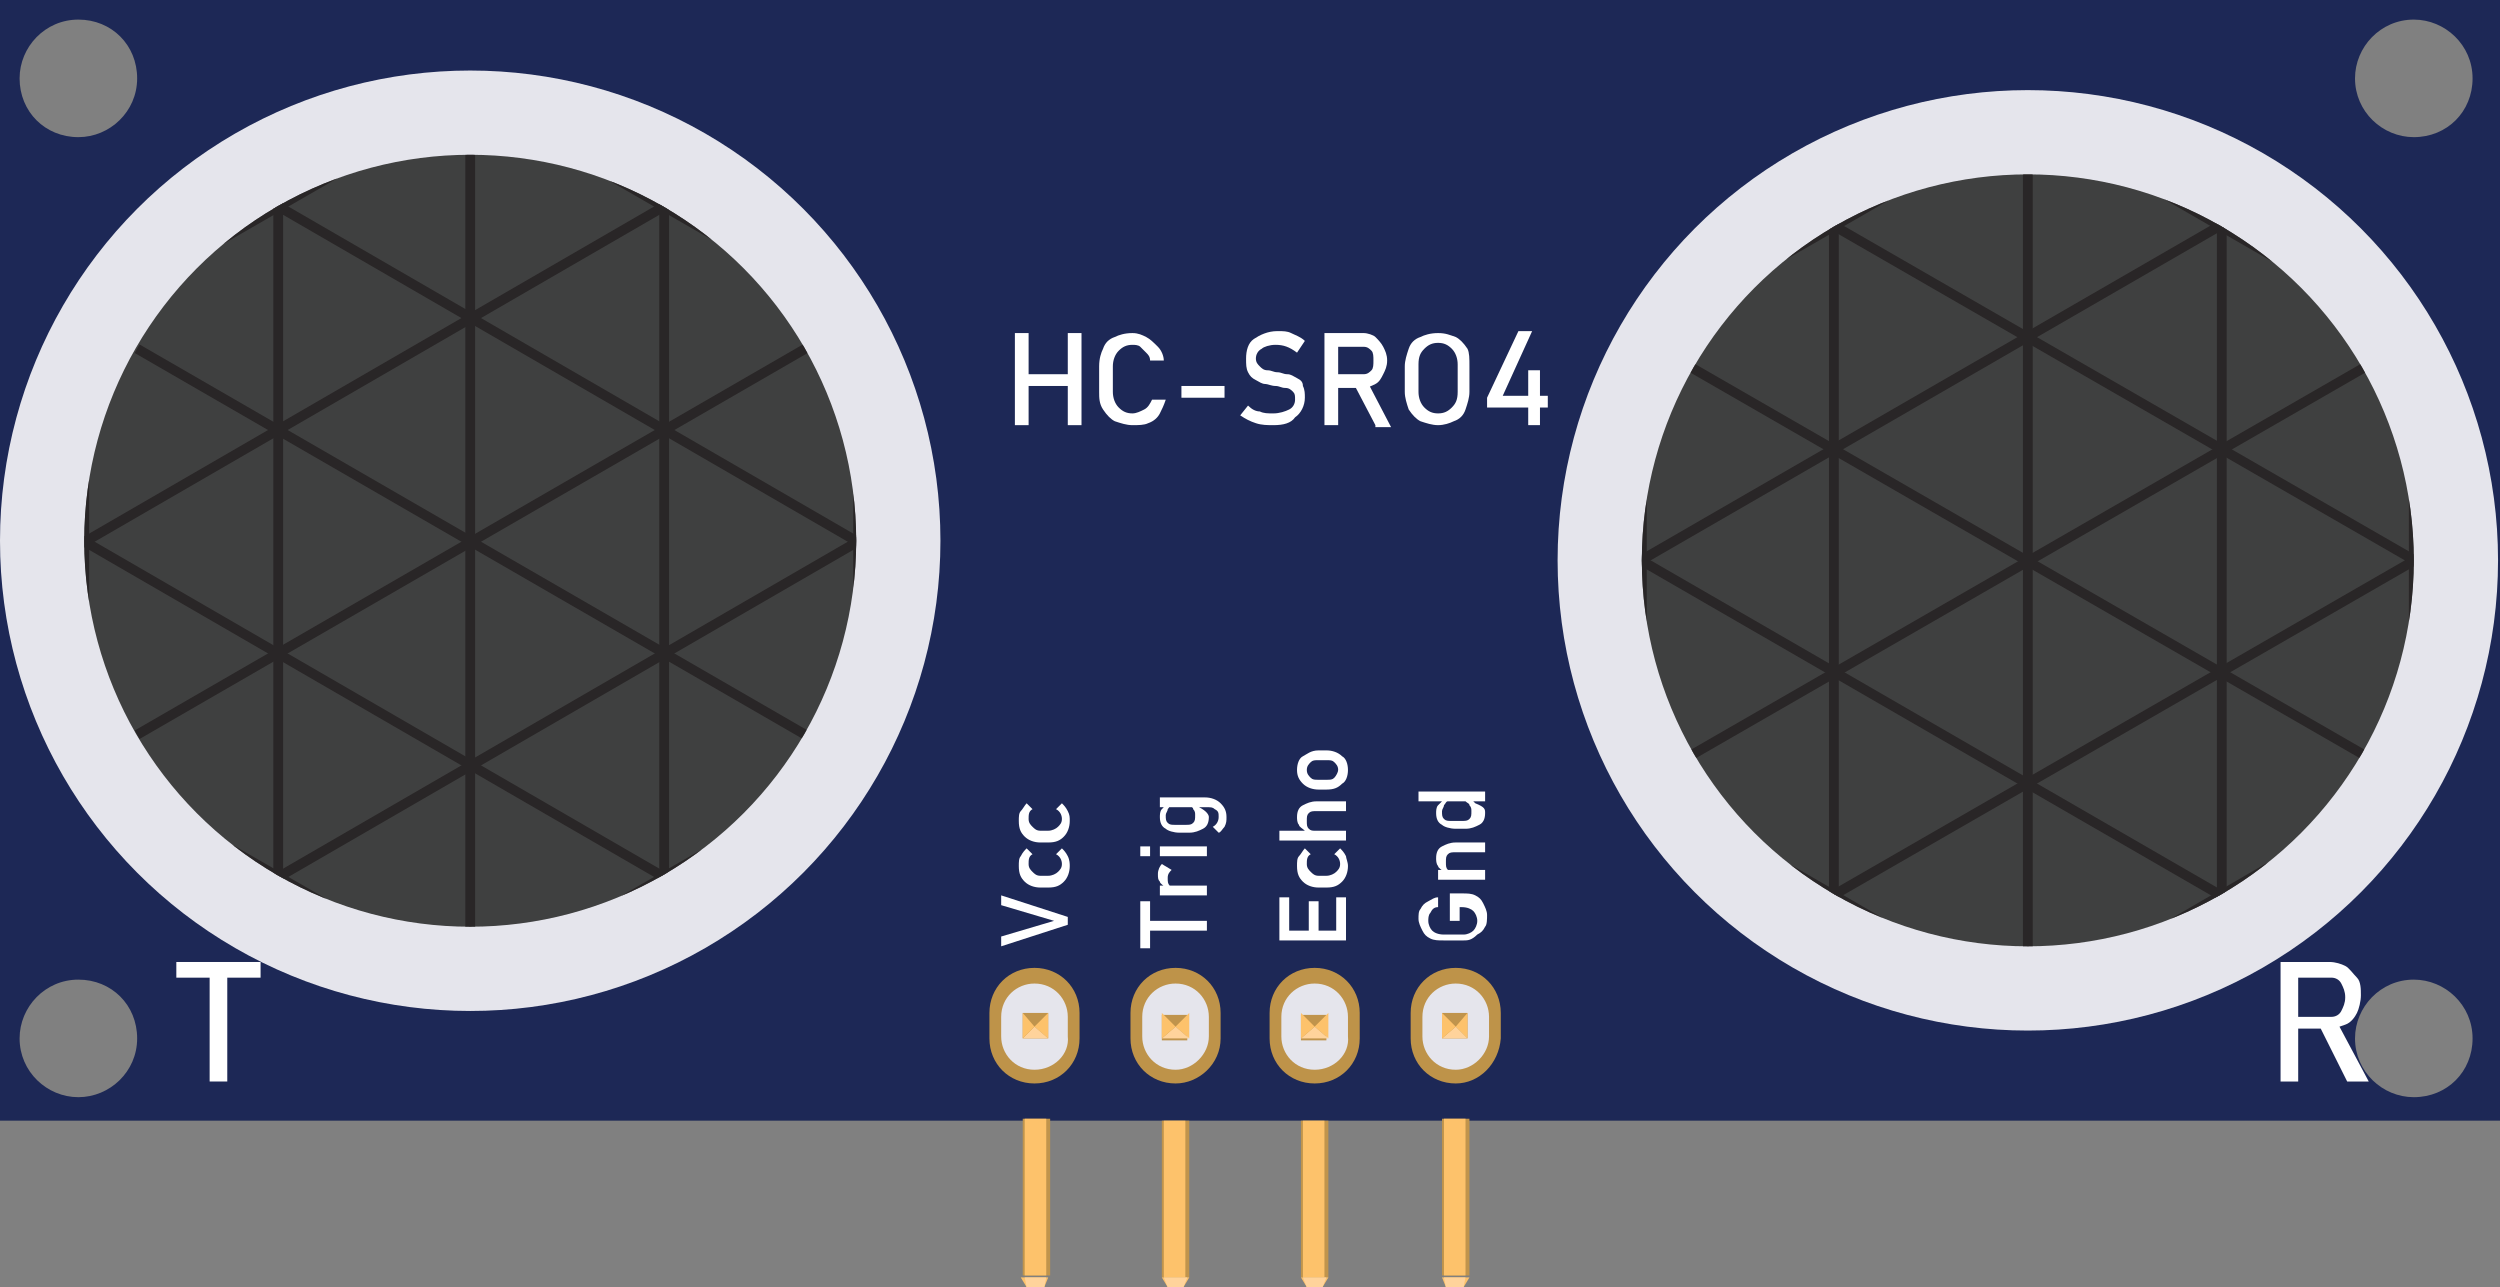 <?xml version="1.0" encoding="utf-8"?>
<!-- Generator: Adobe Illustrator 23.0.1, SVG Export Plug-In . SVG Version: 6.00 Build 0)  -->
<svg version="1.1" id="Layer_1" xmlns="http://www.w3.org/2000/svg" xmlns:xlink="http://www.w3.org/1999/xlink" x="0px" y="0px"
	 viewBox="0 0 127.6 65.7" style="enable-background:new 0 0 127.6 65.7;" xml:space="preserve">
<rect x="0" y="0" width="127.6" height="65.7" fill="#808080" stroke="none"/>
<style type="text/css">
	.st0{fill:#1D2856;}
	.st1{enable-background:new    ;}
	.st2{fill:#FFFFFF;}
	.st3{fill:#BE9349;}
	.st4{fill:#E5E5EC;}
	.st5{fill:#C0944C;}
	.st6{fill:#FDC26B;}
	.st7{fill:#FFD39B;}
	.st8{fill:#3F4040;}
	.st9{opacity:0.8;}
	.st10{clip-path:url(#SVGID_2_);}
	.st11{fill:none;stroke:#231F20;stroke-width:0.5;stroke-miterlimit:10;}
	.st12{clip-path:url(#SVGID_4_);}
</style>
<g>
	<path class="st0" d="M0,0v57.2h127.6V0H0z M4,56c-1.6,0-3-1.3-3-3c0-1.6,1.3-3,3-3s3,1.3,3,3S5.6,56,4,56z M4,7C2.3,7,1,5.7,1,4
		c0-1.6,1.3-3,3-3s3,1.3,3,3S5.6,7,4,7z M123.2,56c-1.6,0-3-1.3-3-3c0-1.6,1.3-3,3-3c1.6,0,3,1.3,3,3S124.9,56,123.2,56z M123.2,7
		c-1.6,0-3-1.3-3-3c0-1.6,1.3-3,3-3c1.6,0,3,1.3,3,3S124.9,7,123.2,7z"/>
</g>
<g>
	<g class="st1">
		<path class="st2" d="M51.8,21.7V17h0.7v4.7H51.8z M52.3,19.7v-0.6h2.6v0.6H52.3z M54.5,21.7V17h0.7v4.7H54.5z"/>
		<path class="st2" d="M57.8,21.7c-0.3,0-0.6-0.1-0.9-0.2c-0.2-0.1-0.4-0.3-0.6-0.6s-0.2-0.6-0.2-0.9v-1.3c0-0.4,0.1-0.7,0.2-0.9
			c0.1-0.3,0.3-0.5,0.6-0.6c0.2-0.1,0.5-0.2,0.9-0.2c0.3,0,0.5,0.1,0.7,0.2s0.4,0.3,0.6,0.5c0.2,0.2,0.3,0.5,0.3,0.7h-0.7
			c0-0.2-0.1-0.3-0.2-0.4c-0.1-0.1-0.2-0.2-0.3-0.3c-0.1-0.1-0.3-0.1-0.4-0.1c-0.3,0-0.5,0.1-0.7,0.3c-0.2,0.2-0.3,0.5-0.3,0.8V20
			c0,0.3,0.1,0.6,0.3,0.8c0.2,0.2,0.4,0.3,0.7,0.3c0.2,0,0.4-0.1,0.6-0.2s0.3-0.3,0.4-0.5h0.7c-0.1,0.3-0.2,0.5-0.3,0.7
			s-0.3,0.4-0.6,0.5C58.4,21.7,58.1,21.7,57.8,21.7z"/>
		<path class="st2" d="M60.3,19.7h2.2v0.6h-2.2V19.7z"/>
		<path class="st2" d="M65,21.7c-0.3,0-0.6,0-0.9-0.1c-0.3-0.1-0.5-0.2-0.8-0.4l0.4-0.5c0.2,0.2,0.4,0.3,0.6,0.3
			c0.2,0.1,0.4,0.1,0.7,0.1c0.3,0,0.6-0.1,0.8-0.2c0.2-0.1,0.3-0.3,0.3-0.5v0c0-0.2,0-0.3-0.1-0.4c-0.1-0.1-0.2-0.2-0.4-0.2
			s-0.3-0.1-0.5-0.1c-0.2,0-0.4-0.1-0.5-0.1c-0.2,0-0.3-0.1-0.5-0.2c-0.2-0.1-0.3-0.2-0.4-0.4c-0.1-0.2-0.1-0.4-0.1-0.7v0
			c0-0.4,0.1-0.8,0.4-1c0.3-0.2,0.7-0.4,1.2-0.4c0.3,0,0.5,0,0.7,0.1c0.2,0.1,0.5,0.2,0.7,0.4L66.2,18c-0.4-0.3-0.7-0.4-1.1-0.4
			c-0.3,0-0.6,0.1-0.7,0.2c-0.2,0.1-0.3,0.3-0.3,0.5v0c0,0.2,0.1,0.3,0.2,0.4c0.1,0.1,0.2,0.2,0.4,0.2c0.2,0,0.3,0.1,0.5,0.1
			c0.2,0,0.3,0.1,0.5,0.1c0.2,0,0.3,0.1,0.5,0.2s0.3,0.2,0.3,0.4c0.1,0.2,0.1,0.4,0.1,0.6v0c0,0.4-0.2,0.8-0.5,1
			C65.9,21.6,65.5,21.7,65,21.7z"/>
		<path class="st2" d="M67.6,21.7V17h0.7v4.7H67.6z M67.9,19.7v-0.6h1.7c0.2,0,0.3-0.1,0.4-0.2c0.1-0.1,0.1-0.3,0.1-0.5
			c0-0.2,0-0.4-0.1-0.5c-0.1-0.1-0.2-0.2-0.4-0.2h-1.7V17h1.7c0.2,0,0.5,0.1,0.6,0.2s0.3,0.3,0.4,0.5c0.1,0.2,0.2,0.4,0.2,0.7
			c0,0.3-0.1,0.5-0.2,0.7c-0.1,0.2-0.2,0.4-0.4,0.5c-0.2,0.1-0.4,0.2-0.6,0.2H67.9z M70.2,21.7l-1.1-2.1l0.7-0.1l1.2,2.3H70.2z"/>
		<path class="st2" d="M73.4,21.7c-0.3,0-0.6-0.1-0.9-0.2c-0.2-0.1-0.4-0.3-0.6-0.6c-0.1-0.3-0.2-0.6-0.2-0.9v-1.3
			c0-0.3,0.1-0.6,0.2-0.9c0.1-0.3,0.3-0.5,0.6-0.6c0.2-0.1,0.5-0.2,0.9-0.2s0.6,0.1,0.9,0.2c0.2,0.1,0.4,0.3,0.6,0.6
			C75,18,75,18.3,75,18.7V20c0,0.3-0.1,0.6-0.2,0.9c-0.1,0.3-0.3,0.5-0.6,0.6C74,21.6,73.7,21.7,73.4,21.7z M73.4,21.1
			c0.3,0,0.5-0.1,0.7-0.3s0.3-0.4,0.3-0.8v-1.4c0-0.3-0.1-0.6-0.3-0.8c-0.2-0.2-0.4-0.3-0.7-0.3s-0.5,0.1-0.7,0.3
			c-0.2,0.2-0.3,0.4-0.3,0.8V20c0,0.3,0.1,0.6,0.3,0.8S73.1,21.1,73.4,21.1z"/>
		<path class="st2" d="M75.9,20.9v-0.6l1.6-3.4h0.7l-1.5,3.3h2.3v0.6H75.9z M78,21.7v-2.8h0.6v2.8H78z"/>
	</g>
</g>
<g>
	<g class="st1">
		<path class="st2" d="M116.4,55.2v-6.1h0.9v6.1H116.4z M116.7,52.7v-0.8h2.3c0.2,0,0.4-0.1,0.5-0.3c0.1-0.2,0.2-0.4,0.2-0.7
			s-0.1-0.5-0.2-0.7c-0.1-0.2-0.3-0.3-0.5-0.3h-2.3v-0.8h2.2c0.3,0,0.6,0.1,0.8,0.2s0.4,0.4,0.6,0.6s0.2,0.6,0.2,0.9
			s-0.1,0.7-0.2,0.9s-0.3,0.5-0.6,0.6s-0.5,0.2-0.8,0.2H116.7z M119.8,55.2l-1.4-2.8l0.9-0.2l1.6,3H119.8z"/>
	</g>
</g>
<g>
	<g class="st1">
		<path class="st2" d="M9,49.9v-0.8h4.3v0.8H9z M10.7,55.2v-5.6h0.9v5.6H10.7z"/>
	</g>
</g>
<g>
	<g class="st1">
		<path class="st2" d="M54.5,47.2l-3.4,1.1v-0.5l2.7-0.8l-2.7-0.8v-0.5l3.4,1.1V47.2z"/>
		<path class="st2" d="M54.6,44.2c0,0.3-0.1,0.6-0.3,0.8c-0.2,0.2-0.4,0.3-0.8,0.3h-0.4c-0.3,0-0.6-0.1-0.8-0.3
			c-0.2-0.2-0.3-0.4-0.3-0.8c0-0.2,0-0.4,0.1-0.5c0.1-0.2,0.2-0.3,0.3-0.4l0.3,0.3c-0.2,0.1-0.2,0.3-0.2,0.5c0,0.2,0.1,0.3,0.2,0.4
			c0.1,0.1,0.2,0.2,0.4,0.2h0.4c0.2,0,0.4-0.1,0.5-0.2c0.1-0.1,0.2-0.2,0.2-0.4c0-0.2-0.1-0.4-0.3-0.5l0.3-0.3
			c0.1,0.1,0.2,0.2,0.3,0.4C54.6,43.9,54.6,44.1,54.6,44.2z"/>
		<path class="st2" d="M54.6,41.9c0,0.3-0.1,0.6-0.3,0.8c-0.2,0.2-0.4,0.3-0.8,0.3h-0.4c-0.3,0-0.6-0.1-0.8-0.3
			c-0.2-0.2-0.3-0.4-0.3-0.8c0-0.2,0-0.4,0.1-0.5s0.2-0.3,0.3-0.4l0.3,0.3c-0.2,0.1-0.2,0.3-0.2,0.5c0,0.2,0.1,0.3,0.2,0.4
			c0.1,0.1,0.2,0.2,0.4,0.2h0.4c0.2,0,0.4-0.1,0.5-0.2c0.1-0.1,0.2-0.2,0.2-0.4c0-0.2-0.1-0.4-0.3-0.5l0.3-0.3
			c0.1,0.1,0.2,0.2,0.3,0.4C54.6,41.6,54.6,41.7,54.6,41.9z"/>
	</g>
</g>
<g>
	<path class="st3" d="M52.8,55.3L52.8,55.3c-1.3,0-2.3-1-2.3-2.3v-1.3c0-1.3,1-2.3,2.3-2.3l0,0c1.3,0,2.3,1,2.3,2.3V53
		C55.1,54.3,54.1,55.3,52.8,55.3z"/>
	<path class="st4" d="M52.8,54.6L52.8,54.6c-1,0-1.7-0.8-1.7-1.7v-1c0-1,0.8-1.7,1.7-1.7l0,0c1,0,1.7,0.8,1.7,1.7v1
		C54.6,53.8,53.8,54.6,52.8,54.6z"/>
	<g>
		<rect x="52.2" y="51.7" class="st5" width="1.3" height="1.3"/>
		<polygon class="st6" points="52.8,52.4 53.5,53 53.5,51.7 		"/>
		<polygon class="st7" points="52.2,53 52.8,52.4 53.5,53 		"/>
		<polygon class="st6" points="52.2,51.7 52.8,52.4 52.2,53 		"/>
	</g>
</g>
<g>
	<rect x="52.2" y="57.1" class="st5" width="1.4" height="8"/>
	<rect x="52.3" y="57.1" class="st6" width="1.1" height="8"/>
	<polygon class="st6" points="53.3,65.7 53.5,65.2 52.1,65.2 52.4,65.7 	"/>
	<polygon class="st7" points="53.3,65.7 53.4,65.2 52.3,65.2 52.4,65.7 	"/>
</g>
<g>
	<g class="st1">
		<path class="st2" d="M58.7,48.4h-0.5V46h0.5V48.4z M61.6,47.5h-3.1V47h3.1V47.5z"/>
		<path class="st2" d="M59.8,44.4c-0.1,0.1-0.2,0.2-0.2,0.4c0,0.2,0,0.3,0.1,0.4s0.2,0.1,0.3,0.1l-0.5,0c-0.1-0.1-0.3-0.2-0.3-0.3
			c-0.1-0.1-0.1-0.2-0.1-0.4c0-0.2,0.1-0.4,0.2-0.5L59.8,44.4z M61.6,45.7h-2.4v-0.5h2.4V45.7z"/>
		<path class="st2" d="M58.7,43.7h-0.5v-0.5h0.5V43.7z M61.6,43.7h-2.4v-0.5h2.4V43.7z"/>
		<path class="st2" d="M61.7,41.7c0,0.3-0.1,0.5-0.3,0.6c-0.2,0.1-0.4,0.2-0.7,0.2h-0.5c-0.3,0-0.6-0.1-0.7-0.2
			c-0.2-0.1-0.3-0.3-0.3-0.6c0-0.1,0-0.3,0.1-0.4c0.1-0.1,0.2-0.2,0.3-0.3l0.5,0c-0.1,0-0.2,0-0.3,0.1c-0.1,0-0.1,0.1-0.2,0.2
			c0,0.1-0.1,0.2-0.1,0.3c0,0.2,0,0.3,0.1,0.4s0.2,0.1,0.4,0.1h0.5c0.2,0,0.3,0,0.4-0.1c0.1-0.1,0.1-0.2,0.1-0.4
			c0-0.1,0-0.2-0.1-0.3c0-0.1-0.1-0.1-0.2-0.2c-0.1,0-0.2-0.1-0.3-0.1l0.5,0c0.1,0,0.2,0.1,0.3,0.2C61.6,41.4,61.7,41.6,61.7,41.7z
			 M62.6,41.7c0,0.2,0,0.3-0.1,0.5c-0.1,0.1-0.2,0.3-0.3,0.3l-0.3-0.3c0.2-0.1,0.3-0.3,0.3-0.5c0-0.2,0-0.3-0.2-0.4
			c-0.1-0.1-0.2-0.1-0.4-0.1h-2.4v-0.5h2.3c0.3,0,0.6,0.1,0.8,0.3S62.6,41.4,62.6,41.7z"/>
	</g>
</g>
<g>
	<path class="st3" d="M60,55.3L60,55.3c-1.3,0-2.3-1-2.3-2.3v-1.3c0-1.3,1-2.3,2.3-2.3l0,0c1.3,0,2.3,1,2.3,2.3V53
		C62.3,54.3,61.2,55.3,60,55.3z"/>
	<path class="st4" d="M60,54.6L60,54.6c-1,0-1.7-0.8-1.7-1.7v-1c0-1,0.8-1.7,1.7-1.7l0,0c1,0,1.7,0.8,1.7,1.7v1
		C61.7,53.8,60.9,54.6,60,54.6z"/>
	<g>
		<rect x="59.3" y="51.8" class="st5" width="1.3" height="1.3"/>
		<polygon class="st6" points="60,52.4 60.7,53 60.7,51.7 		"/>
		<polygon class="st7" points="59.3,53 60,52.4 60.7,53 		"/>
		<polygon class="st6" points="59.3,51.7 60,52.4 59.3,53 		"/>
	</g>
</g>
<g>
	<rect x="59.3" y="57.2" class="st5" width="1.4" height="8"/>
	<rect x="59.4" y="57.2" class="st6" width="1.1" height="8"/>
	<polygon class="st6" points="60.4,65.7 60.7,65.2 59.3,65.2 59.6,65.7 	"/>
	<polygon class="st7" points="60.4,65.7 60.6,65.2 59.4,65.2 59.6,65.7 	"/>
</g>
<g>
	<g class="st1">
		<path class="st2" d="M65.8,47.7h-0.5v-1.9h0.5V47.7z M68.7,48h-3.4v-0.5h3.4V48z M67.3,47.7h-0.5v-1.7h0.5V47.7z M68.7,47.7h-0.5
			v-1.9h0.5V47.7z"/>
		<path class="st2" d="M68.8,44.2c0,0.3-0.1,0.6-0.3,0.8c-0.2,0.2-0.4,0.3-0.8,0.3h-0.4c-0.3,0-0.6-0.1-0.8-0.3
			c-0.2-0.2-0.3-0.4-0.3-0.8c0-0.2,0-0.4,0.1-0.5s0.2-0.3,0.3-0.4l0.3,0.3c-0.2,0.1-0.2,0.3-0.2,0.5c0,0.2,0.1,0.3,0.2,0.4
			c0.1,0.1,0.2,0.2,0.4,0.2h0.4c0.2,0,0.4-0.1,0.5-0.2c0.1-0.1,0.2-0.2,0.2-0.4c0-0.2-0.1-0.4-0.3-0.5l0.3-0.3
			c0.1,0.1,0.2,0.2,0.3,0.4C68.7,43.8,68.8,44,68.8,44.2z"/>
		<path class="st2" d="M68.7,42.9h-3.4v-0.5h3.4V42.9z M68.7,41.4h-1.5c-0.2,0-0.3,0-0.4,0.1s-0.1,0.2-0.1,0.4c0,0.2,0,0.3,0.1,0.4
			c0.1,0.1,0.2,0.1,0.3,0.1l-0.5,0c-0.1-0.1-0.3-0.2-0.3-0.3c-0.1-0.1-0.1-0.3-0.1-0.4c0-0.3,0.1-0.5,0.3-0.6
			c0.2-0.1,0.4-0.2,0.7-0.2h1.5V41.4z"/>
		<path class="st2" d="M68.8,39.3c0,0.3-0.1,0.6-0.3,0.7c-0.2,0.2-0.4,0.3-0.8,0.3h-0.4c-0.3,0-0.6-0.1-0.8-0.3s-0.3-0.4-0.3-0.7
			s0.1-0.6,0.3-0.7s0.4-0.3,0.8-0.3h0.4c0.3,0,0.6,0.1,0.8,0.3C68.7,38.7,68.8,39,68.8,39.3z M68.3,39.3c0-0.2-0.1-0.3-0.2-0.4
			c-0.1-0.1-0.2-0.1-0.4-0.1h-0.4c-0.2,0-0.3,0-0.4,0.1c-0.1,0.1-0.2,0.2-0.2,0.4s0.1,0.3,0.2,0.4c0.1,0.1,0.2,0.1,0.4,0.1h0.4
			c0.2,0,0.3,0,0.4-0.1S68.3,39.4,68.3,39.3z"/>
	</g>
</g>
<g>
	<path class="st3" d="M67.1,55.3L67.1,55.3c-1.3,0-2.3-1-2.3-2.3v-1.3c0-1.3,1-2.3,2.3-2.3l0,0c1.3,0,2.3,1,2.3,2.3V53
		C69.4,54.3,68.4,55.3,67.1,55.3z"/>
	<path class="st4" d="M67.1,54.6L67.1,54.6c-1,0-1.7-0.8-1.7-1.7v-1c0-1,0.8-1.7,1.7-1.7l0,0c1,0,1.7,0.8,1.7,1.7v1
		C68.9,53.8,68.1,54.6,67.1,54.6z"/>
	<g>
		<rect x="66.4" y="51.8" class="st5" width="1.3" height="1.3"/>
		<polygon class="st6" points="67.1,52.4 67.8,53 67.8,51.7 		"/>
		<polygon class="st7" points="66.4,53 67.1,52.4 67.8,53 		"/>
		<polygon class="st6" points="66.4,51.7 67.1,52.4 66.4,53 		"/>
	</g>
</g>
<g>
	<rect x="66.4" y="57.2" class="st5" width="1.4" height="8"/>
	<rect x="66.5" y="57.2" class="st6" width="1.1" height="8"/>
	<polygon class="st6" points="67.5,65.7 67.8,65.2 66.4,65.2 66.7,65.7 	"/>
	<polygon class="st7" points="67.5,65.7 67.7,65.2 66.5,65.2 66.7,65.7 	"/>
</g>
<g>
	<g class="st1">
		<path class="st2" d="M74,46.8v-1.2h0.6c0.3,0,0.5,0,0.7,0.1c0.2,0.1,0.3,0.2,0.4,0.4s0.2,0.4,0.2,0.6c0,0.2,0,0.5-0.1,0.6
			c-0.1,0.2-0.2,0.3-0.4,0.4C75.1,48,74.9,48,74.7,48h-1c-0.3,0-0.5,0-0.7-0.1c-0.2-0.1-0.3-0.2-0.4-0.4c-0.1-0.2-0.2-0.4-0.2-0.6
			c0-0.2,0-0.4,0.1-0.5c0.1-0.2,0.2-0.3,0.4-0.4c0.2-0.1,0.3-0.2,0.5-0.2v0.5c-0.2,0-0.3,0.1-0.4,0.3c-0.1,0.1-0.1,0.3-0.1,0.4
			c0,0.2,0.1,0.4,0.2,0.5c0.1,0.1,0.3,0.2,0.6,0.2h1c0.2,0,0.4-0.1,0.5-0.2c0.1-0.1,0.2-0.3,0.2-0.5c0-0.2-0.1-0.4-0.2-0.5
			s-0.3-0.2-0.6-0.2h-0.1l0,0.7H74z"/>
		<path class="st2" d="M75.8,43.5h-1.5c-0.2,0-0.3,0-0.4,0.1c-0.1,0.1-0.1,0.2-0.1,0.4c0,0.2,0,0.3,0.1,0.4c0.1,0.1,0.2,0.1,0.3,0.1
			l-0.5,0c-0.1-0.1-0.3-0.2-0.3-0.3c-0.1-0.1-0.1-0.3-0.1-0.4c0-0.3,0.1-0.5,0.3-0.6c0.2-0.1,0.4-0.2,0.7-0.2h1.5V43.5z M75.8,44.9
			h-2.4v-0.5h2.4V44.9z"/>
		<path class="st2" d="M75.8,40.9h-3.4v-0.5h3.4V40.9z M75.8,41.5c0,0.3-0.1,0.5-0.3,0.6c-0.2,0.1-0.4,0.2-0.7,0.2h-0.5
			c-0.3,0-0.6-0.1-0.7-0.2c-0.2-0.1-0.3-0.3-0.3-0.6c0-0.1,0-0.3,0.1-0.4c0.1-0.1,0.2-0.2,0.3-0.3l0.5,0c-0.1,0-0.2,0-0.3,0.1
			c-0.1,0-0.1,0.1-0.2,0.2c0,0.1-0.1,0.2-0.1,0.3c0,0.2,0,0.3,0.1,0.4s0.2,0.1,0.4,0.1h0.5c0.2,0,0.3,0,0.4-0.1
			c0.1-0.1,0.1-0.2,0.1-0.4c0-0.1,0-0.2-0.1-0.3c0-0.1-0.1-0.1-0.2-0.2c-0.1,0-0.2-0.1-0.3-0.1l0.5,0c0.1,0,0.2,0.1,0.3,0.2
			C75.8,41.2,75.8,41.3,75.8,41.5z"/>
	</g>
</g>
<g>
	<path class="st3" d="M74.3,55.3L74.3,55.3c-1.3,0-2.3-1-2.3-2.3v-1.3c0-1.3,1-2.3,2.3-2.3l0,0c1.3,0,2.3,1,2.3,2.3V53
		C76.5,54.3,75.5,55.3,74.3,55.3z"/>
	<path class="st4" d="M74.3,54.6L74.3,54.6c-1,0-1.7-0.8-1.7-1.7v-1c0-1,0.8-1.7,1.7-1.7l0,0c1,0,1.7,0.8,1.7,1.7v1
		C76,53.8,75.2,54.6,74.3,54.6z"/>
	<g>
		<rect x="73.6" y="51.7" class="st5" width="1.3" height="1.3"/>
		<polygon class="st6" points="74.3,52.4 74.9,53 74.9,51.7 		"/>
		<polygon class="st7" points="73.6,53 74.3,52.4 74.9,53 		"/>
		<polygon class="st6" points="73.6,51.7 74.3,52.4 73.6,53 		"/>
	</g>
</g>
<g>
	<rect x="73.6" y="57.1" class="st5" width="1.4" height="8"/>
	<rect x="73.7" y="57.1" class="st6" width="1.1" height="8"/>
	<polygon class="st6" points="74.7,65.7 75,65.2 73.6,65.2 73.8,65.7 	"/>
	<polygon class="st7" points="74.7,65.7 74.8,65.2 73.7,65.2 73.8,65.7 	"/>
</g>
<g>
	<circle class="st4" cx="24" cy="27.6" r="24"/>
	<circle class="st8" cx="24" cy="27.6" r="19.7"/>
	<g class="st9">
		<g>
			<defs>
				<circle id="SVGID_1_" cx="24" cy="27.6" r="19.7"/>
			</defs>
			<clipPath id="SVGID_2_">
				<use xlink:href="#SVGID_1_"  style="overflow:visible;"/>
			</clipPath>
			<g class="st10">
				<g>
					<line class="st11" x1="4.3" y1="7.9" x2="4.3" y2="47.4"/>
					<line class="st11" x1="14.2" y1="7.9" x2="14.2" y2="47.4"/>
					<line class="st11" x1="24" y1="7.9" x2="24" y2="47.4"/>
					<line class="st11" x1="33.9" y1="7.9" x2="33.9" y2="47.4"/>
					<line class="st11" x1="43.8" y1="7.9" x2="43.8" y2="47.4"/>
				</g>
				<g>
					<line class="st11" x1="-2.9" y1="34.9" x2="31.3" y2="54.6"/>
					<line class="st11" x1="2" y1="26.3" x2="36.2" y2="46.1"/>
					<line class="st11" x1="7" y1="17.8" x2="41.1" y2="37.5"/>
					<line class="st11" x1="11.9" y1="9.2" x2="46.1" y2="29"/>
					<line class="st11" x1="16.8" y1="0.7" x2="51" y2="20.4"/>
				</g>
				<g>
					<line class="st11" x1="51" y1="34.9" x2="16.8" y2="54.6"/>
					<line class="st11" x1="46.1" y1="26.3" x2="11.9" y2="46.1"/>
					<line class="st11" x1="41.1" y1="17.8" x2="7" y2="37.5"/>
					<line class="st11" x1="36.2" y1="9.2" x2="2" y2="29"/>
					<line class="st11" x1="31.3" y1="0.7" x2="-2.9" y2="20.4"/>
				</g>
			</g>
		</g>
	</g>
</g>
<g>
	<circle class="st4" cx="103.5" cy="28.6" r="24"/>
	<circle class="st8" cx="103.5" cy="28.6" r="19.7"/>
	<g class="st9">
		<g>
			<defs>
				<circle id="SVGID_3_" cx="103.5" cy="28.6" r="19.7"/>
			</defs>
			<clipPath id="SVGID_4_">
				<use xlink:href="#SVGID_3_"  style="overflow:visible;"/>
			</clipPath>
			<g class="st12">
				<g>
					<line class="st11" x1="83.8" y1="8.9" x2="83.8" y2="48.4"/>
					<line class="st11" x1="93.6" y1="8.9" x2="93.6" y2="48.4"/>
					<line class="st11" x1="103.5" y1="8.9" x2="103.5" y2="48.4"/>
					<line class="st11" x1="113.4" y1="8.9" x2="113.4" y2="48.4"/>
					<line class="st11" x1="123.2" y1="8.9" x2="123.2" y2="48.4"/>
				</g>
				<g>
					<line class="st11" x1="76.5" y1="35.8" x2="110.7" y2="55.6"/>
					<line class="st11" x1="81.5" y1="27.3" x2="115.6" y2="47"/>
					<line class="st11" x1="86.4" y1="18.8" x2="120.6" y2="38.5"/>
					<line class="st11" x1="91.3" y1="10.2" x2="125.5" y2="29.9"/>
					<line class="st11" x1="96.3" y1="1.7" x2="130.4" y2="21.4"/>
				</g>
				<g>
					<line class="st11" x1="130.4" y1="35.8" x2="96.3" y2="55.6"/>
					<line class="st11" x1="125.5" y1="27.3" x2="91.3" y2="47"/>
					<line class="st11" x1="120.6" y1="18.8" x2="86.4" y2="38.5"/>
					<line class="st11" x1="115.6" y1="10.2" x2="81.5" y2="29.9"/>
					<line class="st11" x1="110.7" y1="1.7" x2="76.5" y2="21.4"/>
				</g>
			</g>
		</g>
	</g>
</g>
</svg>
